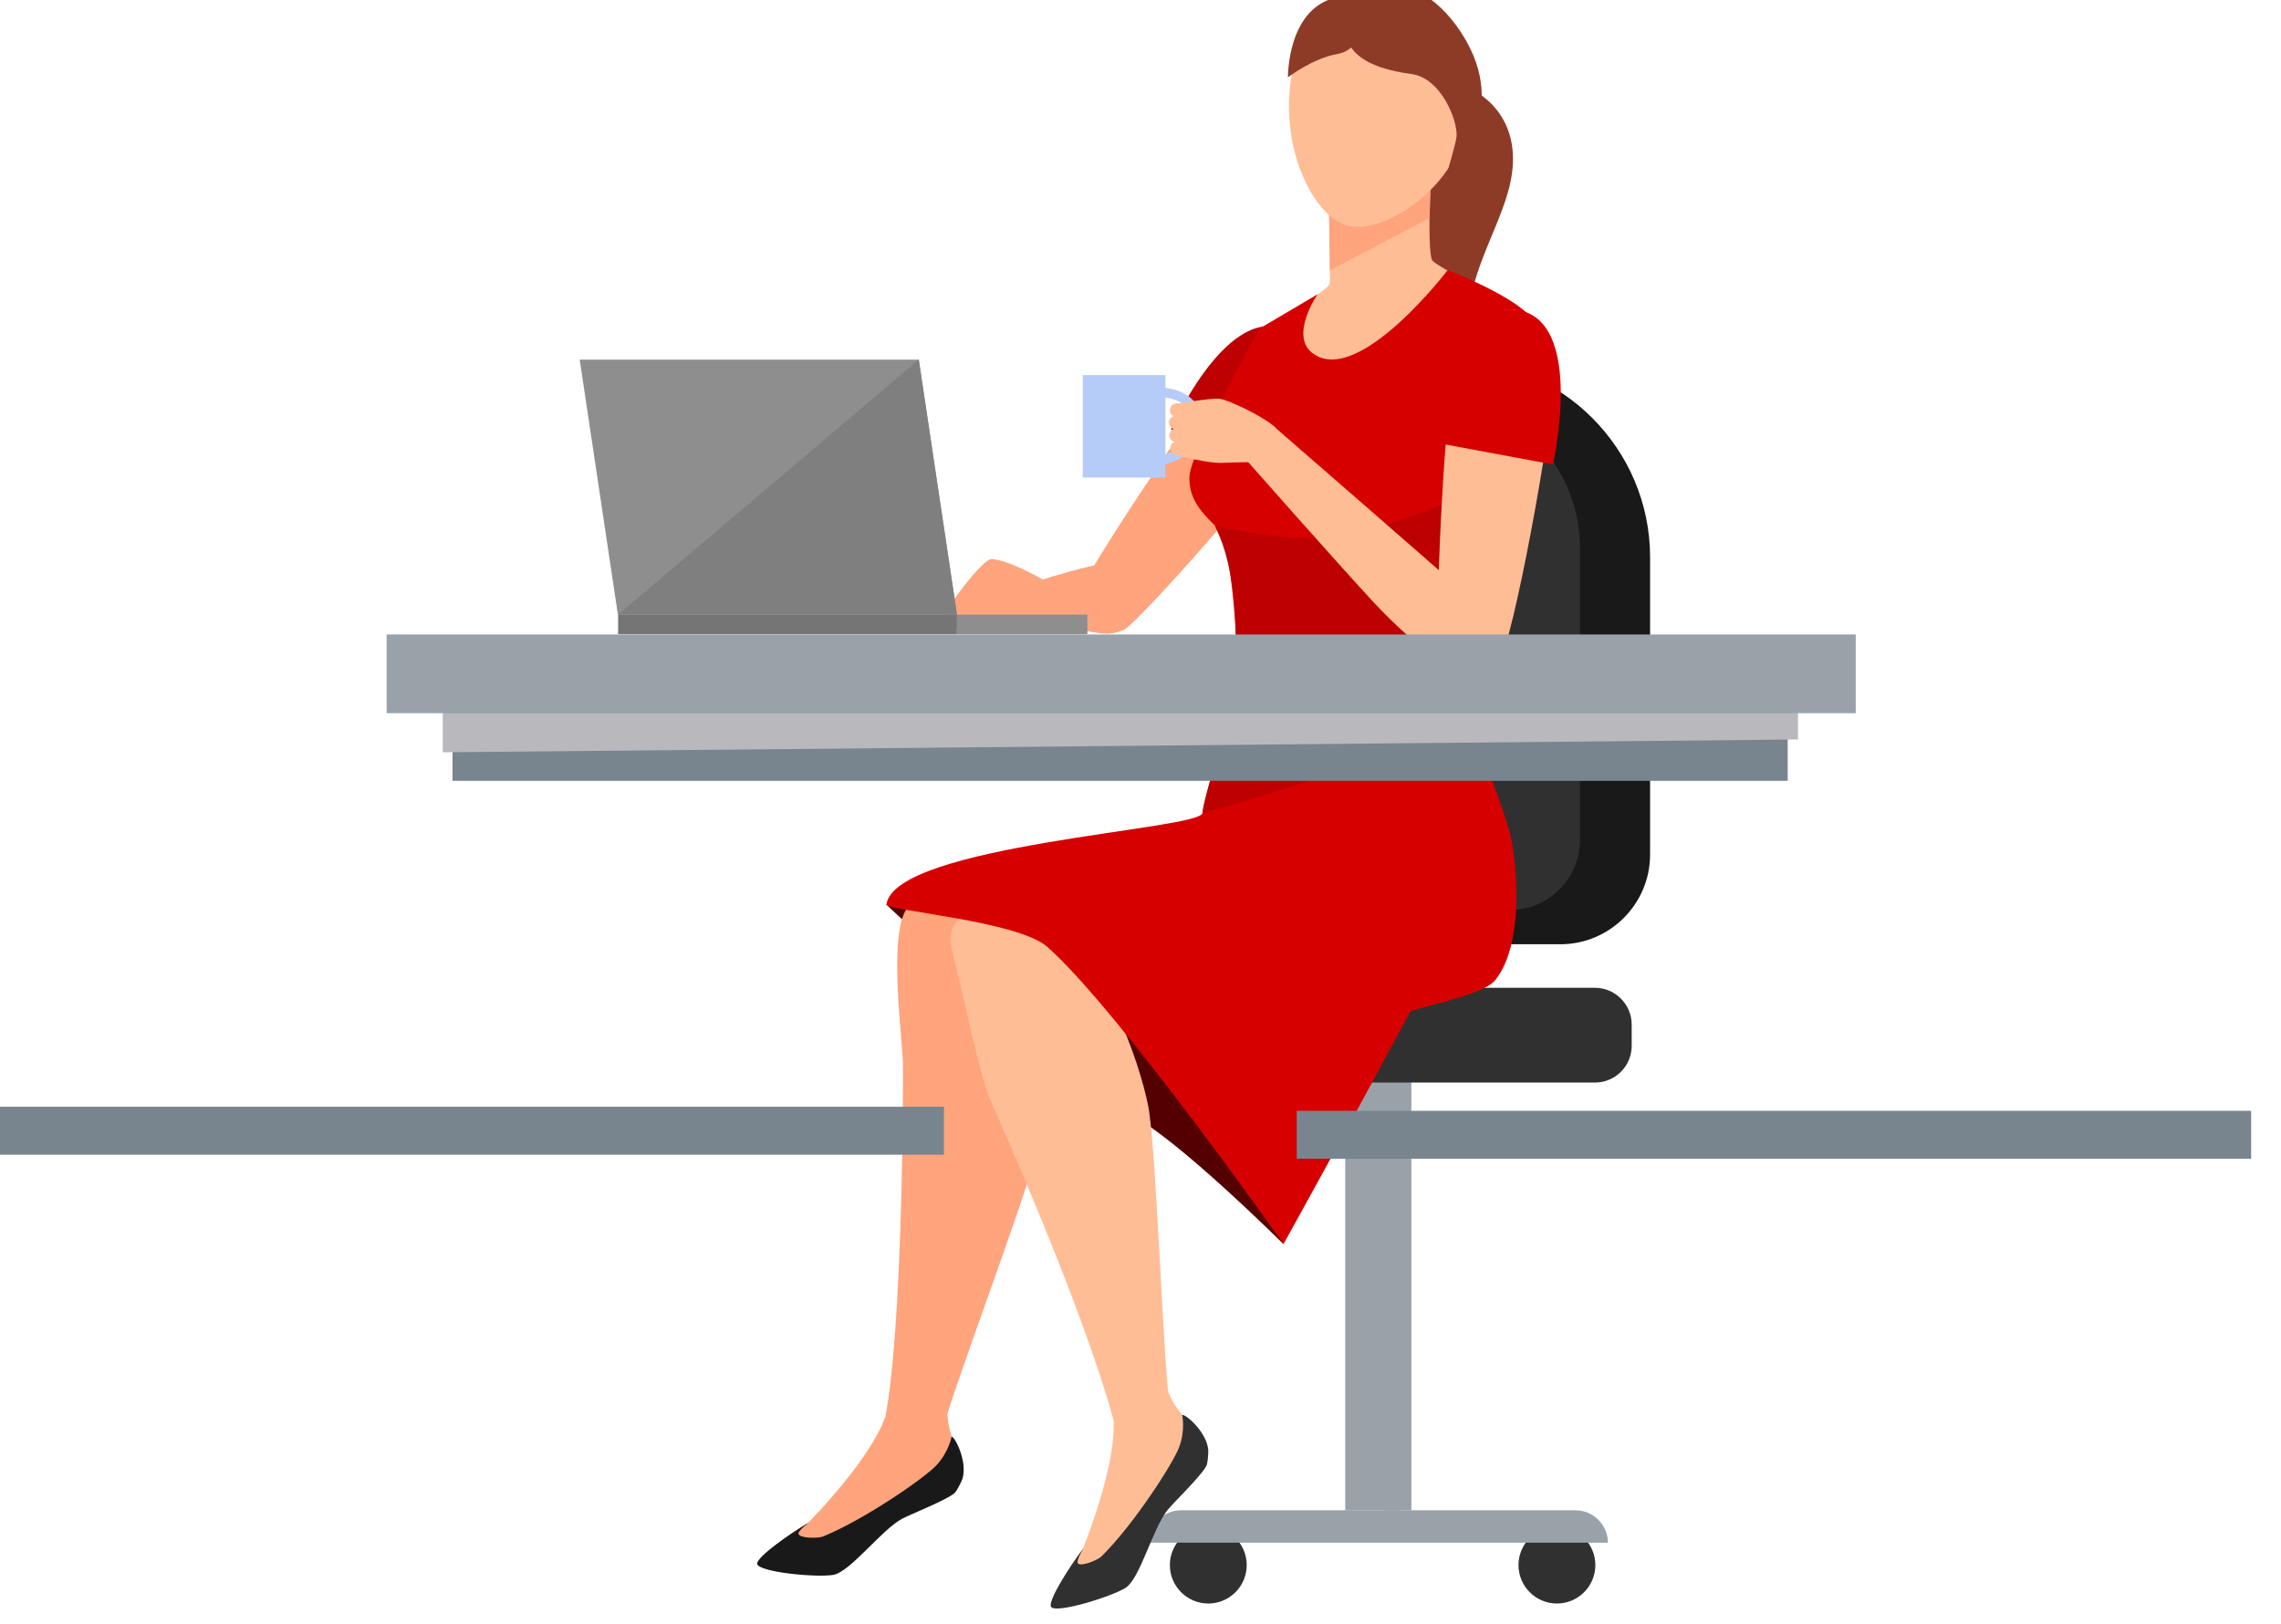 <svg width="118" height="84" viewBox="0 0 118 84" fill="none" xmlns="http://www.w3.org/2000/svg" xmlns:xlink="http://www.w3.org/1999/xlink">
<path d="M76.738,48.551L73.292,48.551L73.292,51.25L76.738,51.25L76.738,48.551Z" transform="rotate(-360 75.015 49.901)" fill="#99A2A9"/>
<path d="M73.012,53.836L69.59,53.836L69.59,78.137L73.012,78.137L73.012,53.836Z" fill="#99A2A9"/>
<path d="M64.494,80.968C64.494,82.065 63.603,82.956 62.507,82.956C61.41,82.956 60.519,82.065 60.519,80.968C60.519,79.872 61.41,78.98 62.507,78.98C63.603,78.98 64.494,79.872 64.494,80.968Z" fill="#303030"/>
<path d="M82.53,80.968C82.53,82.065 81.638,82.956 80.542,82.956C79.445,82.956 78.554,82.065 78.554,80.968C78.554,79.872 79.445,78.98 80.542,78.98C81.638,78.98 82.53,79.872 82.53,80.968Z" fill="#303030"/>
<path d="M83.181,79.808L59.422,79.808C59.422,78.88 60.169,78.133 61.097,78.133L81.506,78.133C82.422,78.133 83.181,78.892 83.181,79.808Z" fill="#99A2A9"/>
<path d="M72.457,55.961L71.602,55.961L71.602,78.142L72.457,78.142L72.457,55.961Z" fill="#99A2A9"/>
<path d="M82.507,56.005L60.097,56.005C59.049,56.005 58.193,55.15 58.193,54.102L58.193,53.005C58.193,51.957 59.049,51.102 60.097,51.102L82.507,51.102C83.555,51.102 84.41,51.957 84.41,53.005L84.41,54.102C84.41,55.162 83.555,56.005 82.507,56.005Z" fill="#303030"/>
<path d="M69.591,48.85L80.723,48.85C83.277,48.85 85.362,46.766 85.362,44.211L85.362,28.826C85.362,23.211 80.771,18.621 75.157,18.621C69.543,18.621 64.952,23.211 64.952,28.826L64.952,44.199C64.952,46.766 67.036,48.85 69.591,48.85Z" fill="#191919"/>
<path d="M69.446,47.077L78.12,47.077C80.108,47.077 81.735,45.451 81.735,43.463L81.735,28.354C81.735,23.981 78.156,20.402 73.783,20.402C69.409,20.402 65.831,23.981 65.831,28.354L65.831,43.451C65.831,45.439 67.458,47.077 69.446,47.077Z" fill="#303030"/>
<path d="M71.771,5.587C71.771,5.587 71.927,3.961 73.385,3.997C76.758,4.069 78.18,6.009 78.264,7.997C78.385,10.599 76.421,12.864 75.939,16.129C75.746,17.479 76.939,18.455 76.819,18.503C76.421,18.671 70.18,19.491 73.53,10.744C74.06,9.358 71.771,5.587 71.771,5.587Z" fill="#8D3B26"/>
<path d="M57.193,32.778C55.832,32.754 50.88,31.212 50.88,31.212L52.904,30.321C52.904,30.321 57.892,28.598 58.193,29.248C58.494,29.899 59.53,32.827 57.193,32.778Z" fill="#FFA47C"/>
<path d="M67.192,16.695C68.494,17.093 68.915,18.816 68.241,20.611C67.578,22.406 58.747,32.454 58.084,32.611C57.421,32.767 55.626,32.31 55.542,31.394C55.457,30.478 62.084,20.96 62.939,19.599C63.783,18.237 65.494,16.177 67.192,16.695Z" fill="#FFA47C"/>
<path d="M66.387,64.354C66.387,64.354 60.809,58.8 58.447,57.655C56.086,56.511 45.845,46.788 45.845,46.788L63.001,46.402L66.387,64.354Z" fill="#540000"/>
<path d="M72.336,51.864C71.903,53.166 64.3,53.479 59.252,52.515C54.457,51.599 47.891,50.985 47.541,50.575C47.192,50.166 46.698,46.587 47.047,46.021C47.397,45.455 66.963,41.9 67.951,41.84C68.963,41.792 74.216,46.238 72.336,51.864Z" fill="#FFA47C"/>
<path d="M49.013,72.883C48.989,73.967 49.374,74.678 49.603,75.232C49.88,75.907 49.711,76.967 49.374,77.244C48.458,77.979 47.495,77.606 46.41,78.172C45.326,78.738 43.591,80.919 42.699,81.064C41.808,81.208 39.832,80.967 39.735,80.534C39.639,80.112 41.844,78.75 41.844,78.75C45.278,75.16 45.76,73.377 45.76,73.377C45.76,73.377 49.025,72.714 49.013,72.883Z" fill="#FFA47C"/>
<path d="M41.868,78.754C41.868,78.754 41.229,79.212 41.314,79.369C41.434,79.597 42.338,79.585 42.579,79.489C44.771,78.585 47.783,76.489 48.422,75.826C49.085,75.128 49.229,74.32 49.229,74.32C49.41,74.344 50.048,75.597 49.795,76.489C49.735,76.682 49.47,77.164 49.374,77.248C48.856,77.658 47.169,78.308 46.687,78.561C45.603,79.128 43.988,81.332 43.097,81.477C42.205,81.622 39.265,81.332 39.169,80.911C39.121,80.561 40.832,79.356 41.868,78.754Z" fill="#191919"/>
<path d="M52.482,48.441C54.482,51.067 54.133,57.091 53.675,59.356C53.217,61.622 48.759,73.248 48.771,74.091C48.783,74.935 45.687,73.85 45.783,73.38C46.699,68.802 46.723,56.308 46.711,55.067C46.699,53.838 45.988,48.814 46.808,47.176C48.494,43.826 51.338,46.935 52.482,48.441Z" fill="#FFA47C"/>
<path d="M74.121,7.008C74.121,7.008 73.735,13.189 74.121,13.502C75.313,14.502 78.831,15.405 79.639,17.14C80.615,19.237 75.398,25.863 74.47,32.381C74.024,35.538 77.217,41.237 77.687,44.297C78.157,47.345 68.097,49.827 67.747,49.827C67.398,49.827 63.253,47.02 62.675,46.02C62.084,45.02 63.988,35.96 63.988,33.96C63.988,31.96 63.482,27.948 63.169,27.598C62.868,27.249 61.603,26.068 61.603,24.767C61.603,22.887 64.422,20.237 64.53,19.598C64.651,18.948 64.41,18.02 64.735,17.61C65.386,16.791 68.723,15.092 68.783,14.67C68.843,14.261 68.723,8.972 68.723,8.972L74.121,7.008Z" fill="#FFBD95"/>
<path d="M60.579,22.198C60.579,22.198 63.35,15.945 66.314,16.993C70.326,18.403 65.603,25.331 65.603,25.331L60.579,22.198Z" fill="#BD0000"/>
<path d="M68.747,10.653L68.795,13.991L73.952,11.28L74.096,7.328L68.747,10.653Z" fill="#FFA47C"/>
<path d="M77.723,49.073C76.398,51.868 70.82,52.964 65.567,53.085C58.639,53.241 52.663,52.699 52.265,52.326C51.868,51.952 51.446,48.579 51.735,47.976C52.024,47.374 65.904,43.458 66.892,43.302C67.663,43.181 76.446,40.711 77.687,44.29C78.036,45.302 78.542,47.326 77.723,49.073Z" fill="#FFBD95"/>
<path d="M54.205,47.79C57.061,49.453 58.952,54.935 59.398,57.212C59.844,59.477 60.229,72.14 60.567,72.923C60.892,73.694 57.856,74.429 57.735,73.971C56.266,68.164 51.663,57.911 51.181,56.778C50.699,55.646 49.772,51.224 49.254,49.164C48.555,46.417 52.579,46.839 54.205,47.79Z" fill="#FFBD95"/>
<path d="M60.409,71.947C60.795,72.959 61.433,73.465 61.855,73.899C62.361,74.417 62.614,75.465 62.409,75.839C61.843,76.863 60.807,76.887 60.023,77.827C59.24,78.754 58.469,81.441 57.698,81.911C56.927,82.381 55.011,82.911 54.758,82.549C54.517,82.188 56.035,80.092 56.035,80.092C57.831,75.465 57.602,73.622 57.602,73.622C57.602,73.622 60.349,71.79 60.409,71.947Z" fill="#FFBD95"/>
<path d="M56.047,80.105C56.047,80.105 55.638,80.767 55.77,80.888C55.963,81.056 56.807,80.695 56.987,80.514C58.674,78.84 60.65,75.755 60.987,74.9C61.337,73.996 61.156,73.201 61.156,73.201C61.337,73.153 62.409,74.069 62.505,74.996C62.517,75.201 62.469,75.743 62.397,75.852C62.072,76.43 60.758,77.683 60.421,78.093C59.638,79.02 58.987,81.683 58.216,82.153C57.445,82.623 54.614,83.49 54.373,83.129C54.192,82.828 55.325,81.044 56.047,80.105Z" fill="#303030"/>
<path d="M65.157,16.997L68.157,15.226C68.157,15.226 66.627,17.455 67.988,18.334C70.374,19.9 74.892,13.973 74.892,13.973C74.892,13.973 78.795,15.479 79.35,16.659C80.711,19.527 76.783,25.238 76.783,25.238C76.783,25.238 74.795,29.84 74.542,31.973C74.277,34.117 76.988,39.153 78.097,43.045C78.386,44.069 78.988,48.671 77.35,50.708C76.675,51.551 73.06,52.141 72.94,52.37C69.542,58.708 66.398,64.358 66.398,64.358C66.398,64.358 57.856,52.238 54.181,48.985C52.651,47.635 45.819,47.105 45.856,46.792C46.289,43.683 62.169,42.924 62.205,42.057C62.241,41.189 63.832,36.768 63.94,34.623C64.036,32.491 63.615,28.045 63.048,27.406C62.47,26.768 61.482,26.021 61.53,24.671C61.579,23.322 65.157,16.997 65.157,16.997Z" fill="#D60000"/>
<path d="M62.844,27.206C62.844,27.206 66.35,28.025 68.747,27.845C71.145,27.652 76.771,25.242 76.771,25.242C76.771,25.242 74.711,29.784 74.53,31.977C74.35,34.182 76.952,39.796 76.952,39.796C76.952,39.796 73.434,38.411 69.482,39.796C65.53,41.182 62.205,42.061 62.205,42.061C62.205,42.061 62.434,40.941 62.735,39.917C63.036,38.893 63.928,36.194 63.94,34.628C63.94,33.061 64.085,29.652 62.844,27.206Z" fill="#BD0000"/>
<path d="M76.616,34.818C75.339,35.276 72.7,32.927 70.989,31.083C69.278,29.24 64.278,23.577 64.278,23.577L65.869,22.035C65.869,22.035 75.808,30.662 76.314,31.168C76.833,31.662 78.82,34.035 76.616,34.818Z" fill="#FFBD95"/>
<path d="M77.951,16.009C79.312,15.864 80.312,17.551 80.324,19.804C80.336,22.057 78.204,33.43 77.638,33.9C77.071,34.358 74.927,34.924 74.529,33.96C74.132,32.997 74.686,22.9 74.987,21.045C75.288,19.189 76.18,16.189 77.951,16.009Z" fill="#FFBD95"/>
<path d="M53.951,29.986C53.951,29.986 52.132,28.926 51.277,28.926C50.819,28.926 48.831,31.576 48.71,32.119C48.65,32.396 50.626,32.854 51.265,32.516C52.325,31.95 52.493,32.42 53.698,31.998C54.915,31.576 53.951,29.986 53.951,29.986Z" fill="#FFA47C"/>
<path d="M74.519,22.946C74.519,22.946 74.82,16.115 77.952,16.006C82.193,15.85 80.338,24.03 80.338,24.03L74.519,22.946Z" fill="#D60000"/>
<path d="M75.917,6.406C75.17,9.9 71.555,12.08 69.784,11.695C68.049,11.321 66.314,7.96 66.748,4.369C67.17,0.827 69.76,-0.992 72.399,-0.414C75.025,0.141 76.676,2.912 75.917,6.406Z" fill="#FFBD95"/>
<path d="M69.603,1.876C69.94,2.888 70.88,3.539 73.013,3.828C74.543,4.033 75.41,6.214 75.35,7.057C75.326,7.382 74.868,8.913 74.868,8.913C74.868,8.913 78.338,5.925 75.603,1.708C72.868,-2.509 69.133,-0.401 69.085,-0.087C69.037,0.226 69.434,1.382 69.603,1.876Z" fill="#8D3B26"/>
<path d="M70.52,1.097C70.52,1.097 70.447,2.579 69.17,2.796C67.893,3.025 66.628,4.001 66.628,4.001C66.628,4.001 66.58,0.482 69.086,-0.12C71.592,-0.722 70.52,1.097 70.52,1.097Z" fill="#8D3B26"/>
<path d="M60.29,19.406L56.013,19.406L56.013,24.707L60.29,24.707L60.29,19.406Z" fill="#B5CCF9"/>
<path d="M60.12,24.05L60.036,23.569C60.108,23.556 61.675,23.267 61.675,21.918C61.675,20.593 60.181,20.556 60.12,20.556L60.12,20.063C60.831,20.075 62.169,20.46 62.169,21.918C62.169,23.34 60.831,23.93 60.12,24.05Z" fill="#B5CCF9"/>
<path d="M60.542,23.174C60.542,22.981 60.711,22.824 60.903,22.824L62.422,22.836C62.614,22.836 62.771,23.005 62.771,23.198C62.771,23.39 62.602,23.547 62.409,23.547L60.891,23.535C60.699,23.535 60.542,23.366 60.542,23.174Z" fill="#FFBD95"/>
<path d="M60.494,22.513C60.494,22.321 60.662,22.164 60.855,22.164L62.373,22.176C62.566,22.176 62.723,22.345 62.723,22.538C62.723,22.73 62.554,22.887 62.361,22.887L60.843,22.875C60.65,22.863 60.482,22.706 60.494,22.513Z" fill="#FFBD95"/>
<path d="M60.47,21.857C60.47,21.664 60.638,21.508 60.831,21.508L62.349,21.52C62.542,21.52 62.699,21.689 62.699,21.881C62.699,22.074 62.53,22.231 62.337,22.231L60.819,22.219C60.626,22.207 60.47,22.05 60.47,21.857Z" fill="#FFBD95"/>
<path d="M60.519,21.217C60.519,21.024 60.687,20.867 60.88,20.867L62.398,20.879C62.591,20.879 62.747,21.048 62.747,21.241C62.747,21.433 62.579,21.59 62.386,21.59L60.868,21.578C60.675,21.578 60.519,21.421 60.519,21.217Z" fill="#FFBD95"/>
<path d="M65.879,22.03C65.289,21.524 63.578,20.692 63.096,20.632C62.614,20.572 60.723,20.921 60.723,20.921C60.723,20.921 61.301,21.56 61.229,22.005C61.168,22.439 60.891,23.548 60.891,23.548C60.891,23.548 62.494,23.993 63.277,23.945C64.048,23.909 64.819,23.909 64.819,23.909C64.819,23.909 66.867,22.897 65.879,22.03Z" fill="#FFBD95"/>
<path d="M48.832,57.256L-0.541,57.256L-0.541,59.738L48.832,59.738L48.832,57.256Z" transform="rotate(-180 24.145 58.497)" fill="#79858E"/>
<path d="M116.456,57.467L67.083,57.467L67.083,59.949L116.456,59.949L116.456,57.467Z" transform="rotate(-180 91.769 58.708)" fill="#79858E"/>
<path d="M92.481,33.805L23.409,33.805L23.409,40.395L92.481,40.395L92.481,33.805Z" fill="#79858E"/>
<path d="M93.013,38.257L22.904,38.919L22.904,36.727L93.013,36.751L93.013,38.257Z" fill="#B9B9BD"/>
<path d="M96,32.824L20,32.824L20,36.896L96,36.896L96,32.824Z" fill="#99A2A9"/>
<path d="M49.507,31.798L31.965,31.798L29.989,18.605L47.531,18.605L49.507,31.798Z" fill="#8E8E8E"/>
<path d="M56.254,31.797L49.507,31.797L49.507,32.809L56.254,32.809L56.254,31.797Z" fill="#8E8E8E"/>
<path d="M49.505,31.797L31.975,31.797L31.975,32.809L49.505,32.809L49.505,31.797Z" fill="#757575"/>
<path d="M47.529,18.605L31.975,31.798L49.505,31.798L47.529,18.605Z" fill="#7F7F7F"/>
</svg>
